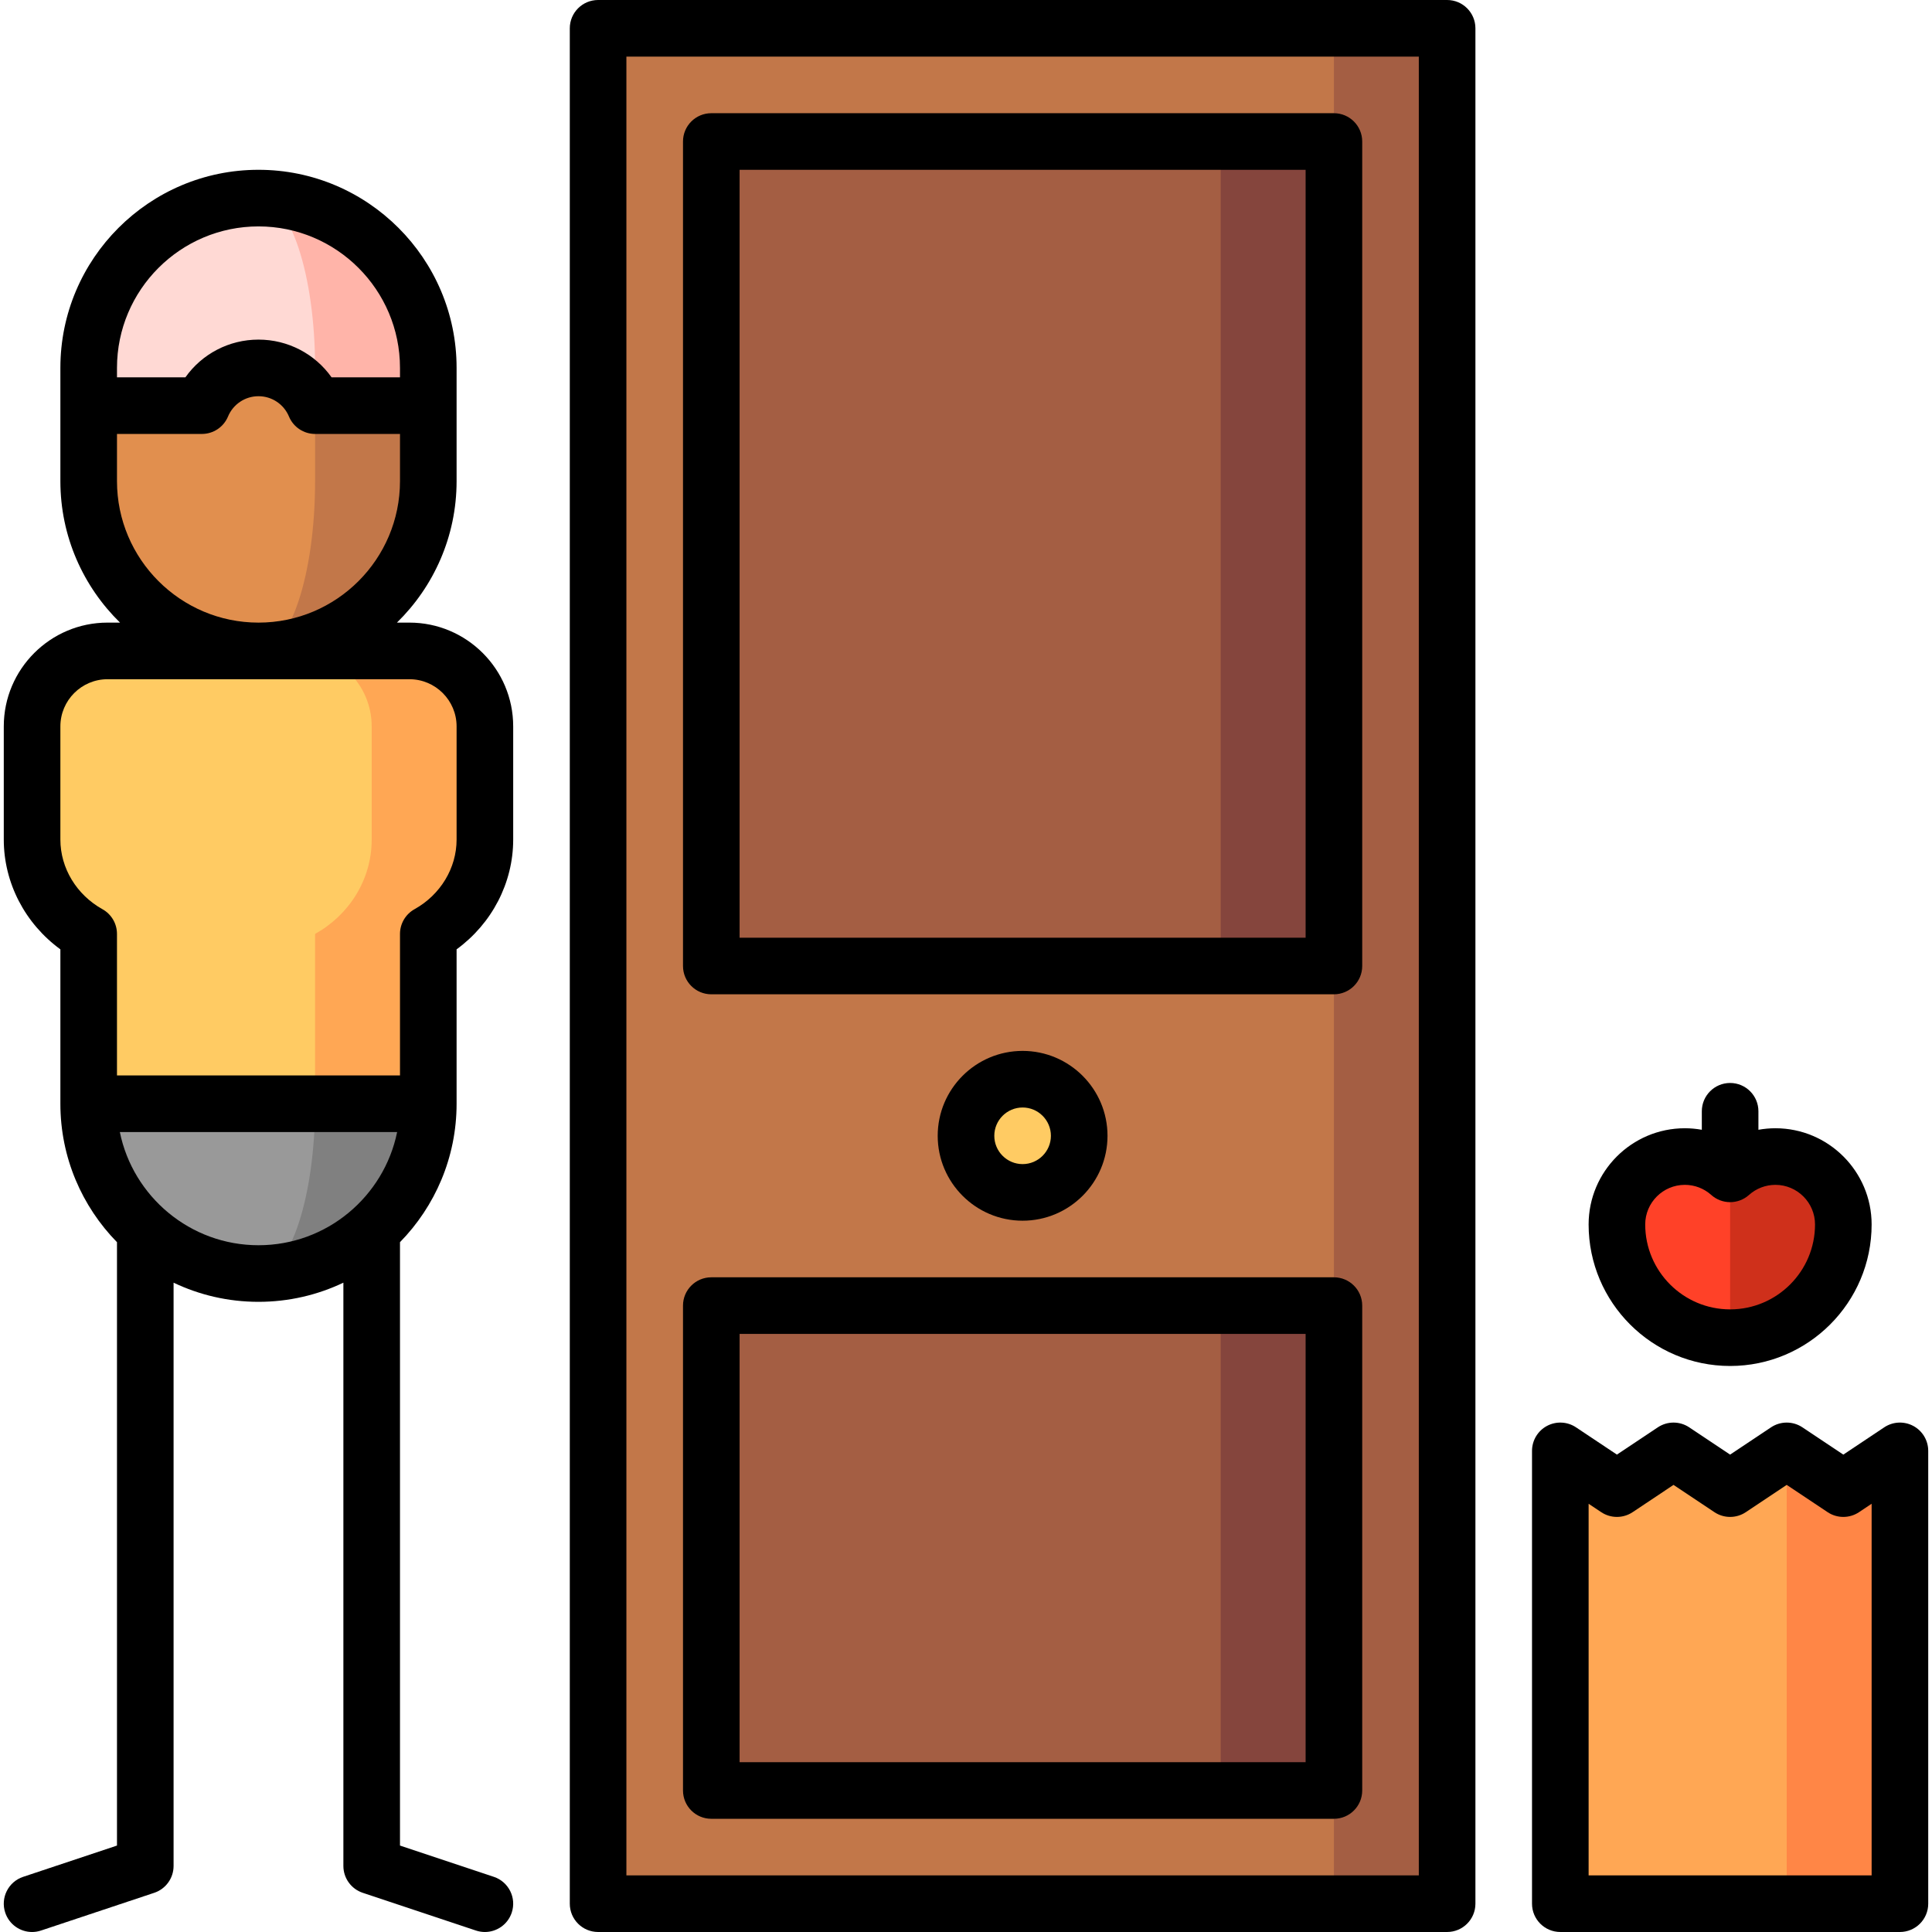 <svg id="Capa_1" enable-background="new 0 0 512.002 512.002" height="512" viewBox="0 0 512.002 512.002" width="512" xmlns="http://www.w3.org/2000/svg"><g><path d="m383.502 504.5h-30l-90-248.5 90-248.5h30z" fill="#a45e43"/><path d="m353.502 504.5h-195v-497h195v30l-90 109.25 90 109.25v90l-45 64.25 45 64.25z" fill="#c27749"/><path d="m353.502 256h-30l-60-109.25 60-109.25h30z" fill="#85453d"/><path d="m188.502 37.5h135v218.5h-135z" fill="#a45e43"/><path d="m353.502 474.5h-30l-45-64.25 45-64.25h30z" fill="#85453d"/><path d="m188.502 346h135v128.5h-135z" fill="#a45e43"/><circle cx="271.002" cy="301" fill="#ffcb63" r="15"/><path d="m503.502 384.5-15 10-15-10-30 70.015 30 49.985h30z" fill="#ff8646"/><path d="m473.502 384.5-15 10-15-10-15 10-15-10v120h60z" fill="#ffa754"/><path d="m470.502 306.5c-4.611 0-8.815 1.736-12 4.587l-20 13.413 20 30c16.569 0 30-13.431 30-30 0-9.941-8.059-18-18-18z" fill="#cf301b"/><path d="m446.502 306.5c-9.941 0-18 8.059-18 18 0 16.569 13.431 30 30 30v-43.413c-3.185-2.851-7.389-4.587-12-4.587z" fill="#ff4128"/><path d="m68.502 247.5v90c24.853 0 45-20.147 45-45z" fill="#808080"/><path d="m83.502 292.5v-45l-60 45c0 24.853 20.147 45 45 45 8.284 0 15-20.147 15-45z" fill="#999"/><path d="m108.502 172.5h-30v75l5 45h30v-45c8.964-4.993 15-14.315 15-25v-30c0-11.046-8.955-20-20-20z" fill="#ffa754"/><path d="m78.502 172.5h-50c-11.046 0-20 8.954-20 20v30c0 10.685 6.036 20.007 15 25v45h60v-45c8.964-4.993 15-14.315 15-25v-30c0-11.046-8.955-20-20-20z" fill="#ffcb63"/><path d="m68.502 52.5v100l45-45v-10c0-24.86-20.15-45-45-45z" fill="#ffb4a9"/><path d="m68.502 52.5c-24.86 0-45 20.14-45 45v10l60 45v-55c0-24.86-6.72-45-15-45z" fill="#ffd9d4"/><path d="m83.502 107.5-15 65c24.85 0 45-20.15 45-45v-20z" fill="#c27749"/><path d="m83.502 107.5v20c0 24.85-6.72 45-15 45-24.86 0-45-20.15-45-45v-20h30c2.45-5.87 8.24-10 15-10s12.55 4.13 15 10z" fill="#e18f4e"/><path d="m383.502 0h-225c-4.142 0-7.5 3.358-7.5 7.5v497c0 4.142 3.358 7.5 7.5 7.5h225c4.142 0 7.5-3.358 7.5-7.5v-497c0-4.142-3.358-7.5-7.5-7.5zm-7.5 497h-210v-482h210z"/><path d="m188.502 263.5h165c4.142 0 7.5-3.358 7.5-7.5v-218.5c0-4.142-3.358-7.5-7.5-7.5h-165c-4.142 0-7.5 3.358-7.5 7.5v218.5c0 4.142 3.358 7.5 7.5 7.5zm7.5-218.5h150v203.5h-150z"/><path d="m188.502 482h165c4.142 0 7.5-3.358 7.5-7.5v-128.5c0-4.142-3.358-7.5-7.5-7.5h-165c-4.142 0-7.5 3.358-7.5 7.5v128.5c0 4.142 3.358 7.5 7.5 7.5zm7.5-128.5h150v113.5h-150z"/><path d="m248.502 301c0 12.407 10.093 22.5 22.5 22.5s22.5-10.093 22.5-22.5-10.093-22.5-22.5-22.5-22.5 10.093-22.5 22.5zm30 0c0 4.136-3.364 7.5-7.5 7.5s-7.5-3.364-7.5-7.5 3.364-7.5 7.5-7.5 7.5 3.364 7.5 7.5z"/><path d="m458.502 362c20.678 0 37.5-16.822 37.5-37.5 0-14.061-11.439-25.5-25.5-25.5-1.52 0-3.024.14-4.5.404v-4.904c0-4.142-3.358-7.5-7.5-7.5s-7.5 3.358-7.5 7.5v4.904c-1.476-.264-2.98-.404-4.5-.404-14.061 0-25.5 11.439-25.5 25.5 0 20.678 16.822 37.5 37.5 37.5zm-12-48c2.585 0 5.071.95 6.998 2.675 2.849 2.549 7.157 2.548 10.005 0 1.927-1.725 4.412-2.675 6.998-2.675 5.79 0 10.5 4.71 10.5 10.5 0 12.407-10.093 22.5-22.5 22.5s-22.5-10.093-22.5-22.5c-.001-5.79 4.709-10.5 10.499-10.5z"/><path d="m507.041 377.887c-2.439-1.305-5.397-1.163-7.699.373l-10.84 7.227-10.84-7.227c-2.52-1.68-5.801-1.68-8.32 0l-10.84 7.227-10.84-7.227c-2.52-1.68-5.801-1.68-8.32 0l-10.84 7.227-10.84-7.227c-2.302-1.535-5.261-1.678-7.699-.373s-3.961 3.847-3.961 6.613v120c0 4.142 3.358 7.5 7.5 7.5h90c4.142 0 7.5-3.358 7.5-7.5v-120c0-2.766-1.522-5.308-3.961-6.613zm-11.039 119.113h-75v-98.486l3.34 2.227c2.52 1.68 5.801 1.68 8.32 0l10.84-7.227 10.84 7.227c2.52 1.68 5.801 1.68 8.32 0l10.84-7.227 10.84 7.227c2.52 1.68 5.801 1.68 8.32 0l3.34-2.227z"/><path d="m130.874 497.385-24.872-8.291v-159.902c9.27-9.472 15-22.423 15-36.692v-40.911c9.35-6.82 15-17.604 15-29.089v-30c0-15.164-12.336-27.5-27.5-27.5h-3.308c9.745-9.537 15.808-22.821 15.808-37.5v-30c0-28.949-23.551-52.5-52.5-52.5s-52.5 23.551-52.5 52.5v30c0 14.679 6.063 27.963 15.808 37.5h-3.308c-15.164 0-27.5 12.336-27.5 27.5v30c0 11.485 5.65 22.27 15 29.089v40.911c0 14.269 5.73 27.22 15 36.692v159.902l-24.872 8.291c-3.93 1.31-6.053 5.557-4.744 9.487 1.048 3.143 3.974 5.13 7.114 5.13.786 0 1.586-.125 2.373-.387l30-10c3.063-1.021 5.128-3.887 5.128-7.115v-154.576c6.824 3.251 14.452 5.076 22.5 5.076s15.676-1.825 22.5-5.076v154.576c0 3.228 2.066 6.094 5.128 7.115l30 10c.787.262 1.586.387 2.373.387 3.14 0 6.066-1.988 7.114-5.13 1.311-3.93-.813-8.177-4.742-9.487zm-62.372-437.385c20.678 0 37.5 16.822 37.5 37.5v2.5h-18.129c-4.389-6.2-11.546-10-19.371-10s-14.982 3.8-19.371 10h-18.129v-2.5c0-20.678 16.822-37.5 37.5-37.5zm-37.5 67.5v-12.5h22.5c3.027 0 5.757-1.819 6.922-4.613 1.365-3.272 4.536-5.387 8.079-5.387s6.713 2.115 8.079 5.387c1.165 2.793 3.895 4.613 6.922 4.613h22.5v12.5c0 20.678-16.822 37.5-37.5 37.5s-37.502-16.822-37.502-37.5zm-15 95v-30c0-6.893 5.607-12.5 12.5-12.5h80c6.893 0 12.5 5.607 12.5 12.5v30c0 7.549-4.272 14.618-11.149 18.448-2.377 1.324-3.851 3.832-3.851 6.552v37.5h-75v-37.5c0-2.721-1.474-5.229-3.851-6.552-6.877-3.83-11.149-10.899-11.149-18.448zm15.755 77.5h73.491c-3.484 17.096-18.635 30-36.745 30s-33.262-12.904-36.746-30z"/></g></svg>